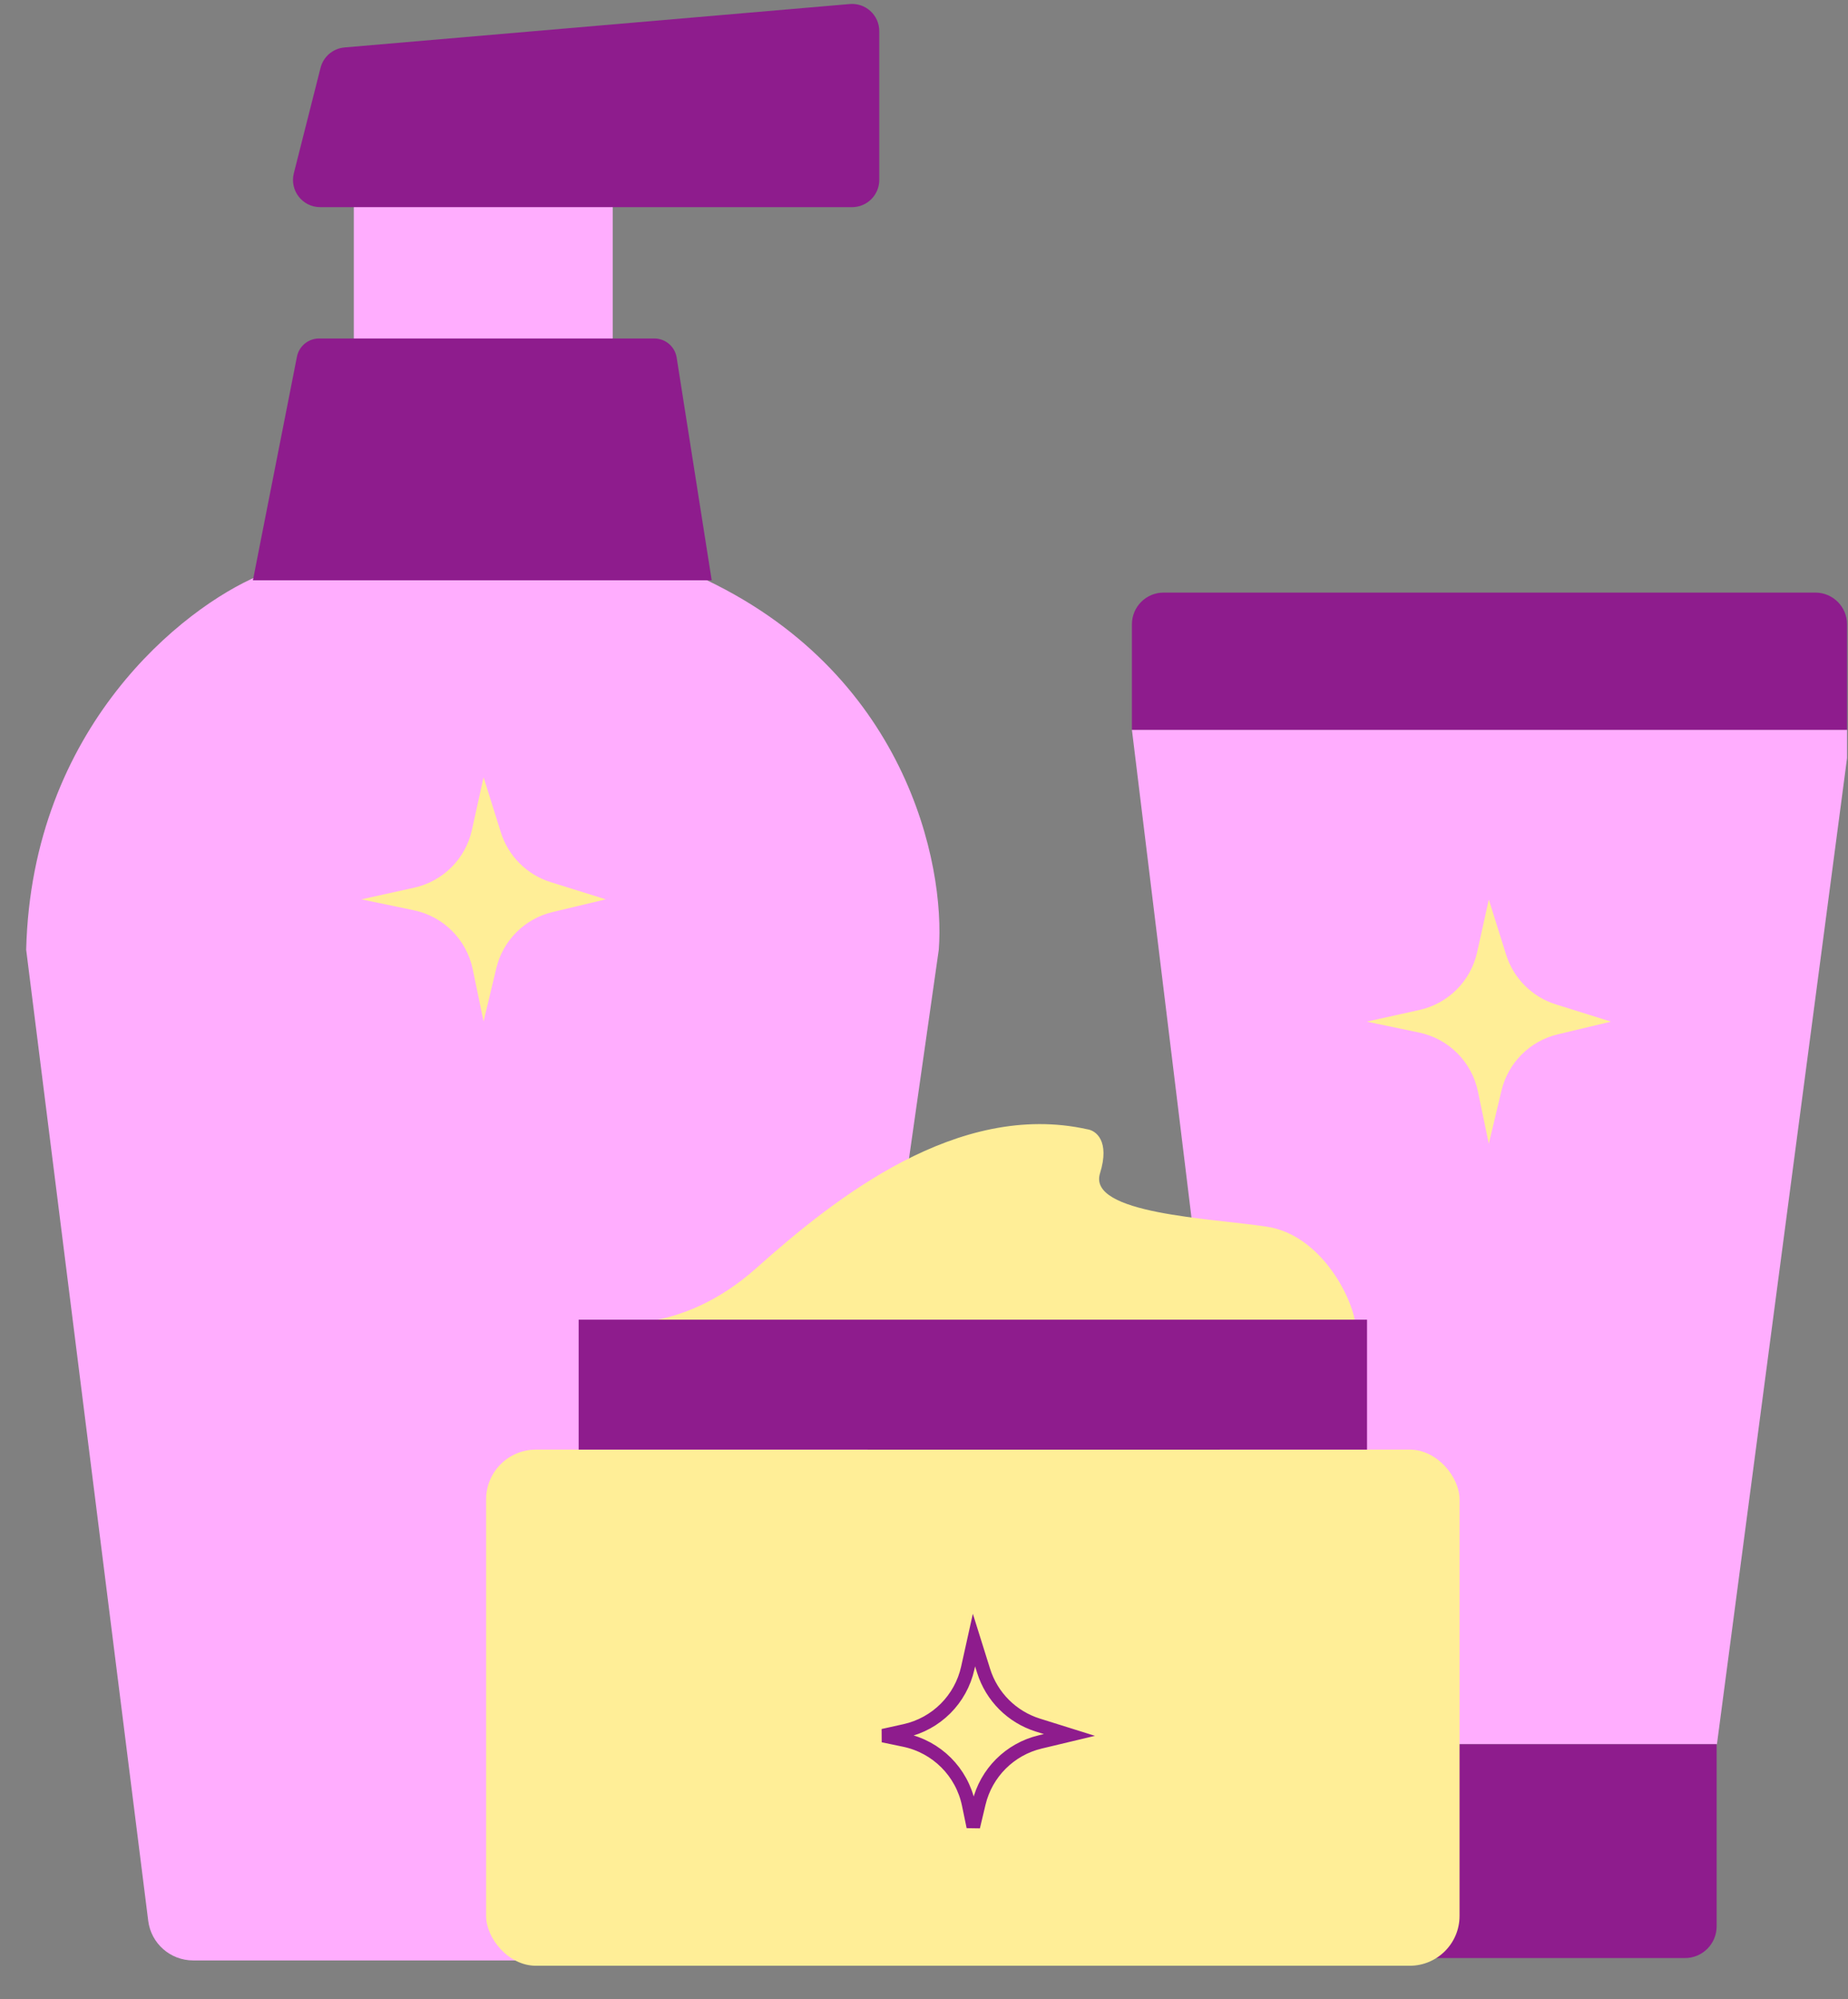 <svg width="49" height="53" viewBox="0 0 49 53" fill="none" xmlns="http://www.w3.org/2000/svg">
<rect x="0" y="0" width="49" height="53" fill="#808080" stroke="none"/>
<path d="M16.393 51.976L5.121 51.976C4.516 51.976 4.005 51.526 3.93 50.925L0.694 25.179C0.841 19.275 4.86 16.111 6.851 15.267C8.425 14.222 12.957 12.759 18.493 15.267C24.029 17.774 25.066 22.92 24.892 25.179L21.071 51.976L16.393 51.976Z" fill="#FFADFE"/>
<rect x="9.381" y="4.987" width="6.865" height="4.594" fill="#FFADFE"/>
<path d="M18.871 15.385L6.706 15.385L7.873 9.459C7.928 9.177 8.175 8.974 8.462 8.974L17.349 8.974C17.644 8.974 17.896 9.189 17.942 9.481L18.871 15.385Z" fill="#8E1C8D"/>
<path d="M22.593 5.492L8.49 5.492C8.02 5.492 7.676 5.05 7.791 4.594L8.499 1.799C8.574 1.501 8.83 1.284 9.136 1.258L22.532 0.107C22.952 0.071 23.314 0.403 23.314 0.825L23.314 4.771C23.314 5.169 22.991 5.492 22.593 5.492Z" fill="#8E1C8D"/>
<path d="M48.975 19.349L30.013 19.349L33.297 46.244L45.525 46.244L48.975 20.097L48.975 19.349Z" fill="#FFADFE"/>
<path d="M30.013 16.552C30.013 16.088 30.389 15.711 30.853 15.711L48.134 15.711C48.599 15.711 48.975 16.088 48.975 16.552L48.975 19.349L30.013 19.349L30.013 16.552Z" fill="#8E1C8D"/>
<path d="M33.296 51.072C33.296 51.536 33.673 51.913 34.137 51.913L44.677 51.913C45.141 51.913 45.517 51.536 45.517 51.072L45.517 46.244L33.296 46.244L33.296 51.072Z" fill="#8E1C8D"/>
<rect x="12.889" y="38.433" width="25.811" height="13.684" rx="1.321" fill="#FFEE97"/>
<path d="M17.237 35.024C16.724 35.103 16.309 35.075 16.058 35.013L17.237 35.024C18.024 34.901 19.043 34.524 20.054 33.621C22.141 31.758 25.396 29.177 28.83 29.94C29.055 29.97 29.436 30.245 29.167 31.107C28.83 32.185 32.107 32.297 33.589 32.522C35.07 32.746 35.923 34.519 35.946 35.193L17.237 35.024Z" fill="#FFEE97"/>
<rect x="15.343" y="34.988" width="20.904" height="3.445" fill="#8E1C8D"/>
<path d="M12.822 20.607L13.28 22.067C13.477 22.697 13.97 23.19 14.6 23.387L16.061 23.844L14.65 24.181C13.912 24.357 13.335 24.933 13.159 25.672L12.822 27.082L12.534 25.694C12.37 24.909 11.757 24.296 10.971 24.133L9.583 23.844L10.981 23.535C11.746 23.366 12.344 22.769 12.513 22.005L12.822 20.607Z" fill="#FFEE97"/>
<path d="M39.476 23.849L39.934 25.309C40.131 25.939 40.624 26.432 41.254 26.629L42.715 27.086L41.304 27.423C40.566 27.599 39.989 28.175 39.812 28.914L39.476 30.324L39.187 28.936C39.024 28.151 38.411 27.538 37.625 27.375L36.237 27.086L37.635 26.777C38.4 26.608 38.997 26.011 39.166 25.247L39.476 23.849Z" fill="#FFEE97"/>
<path d="M25.661 44.221L25.825 43.482L26.081 44.299C26.296 44.984 26.833 45.521 27.519 45.736L28.356 45.998L27.581 46.183C26.776 46.375 26.148 47.003 25.956 47.807L25.807 48.433L25.683 47.835C25.505 46.98 24.836 46.312 23.981 46.134L23.415 46.016L23.993 45.888C24.826 45.704 25.477 45.054 25.661 44.221Z" stroke="#8E1C8D" stroke-width="0.36"/>
</svg>
